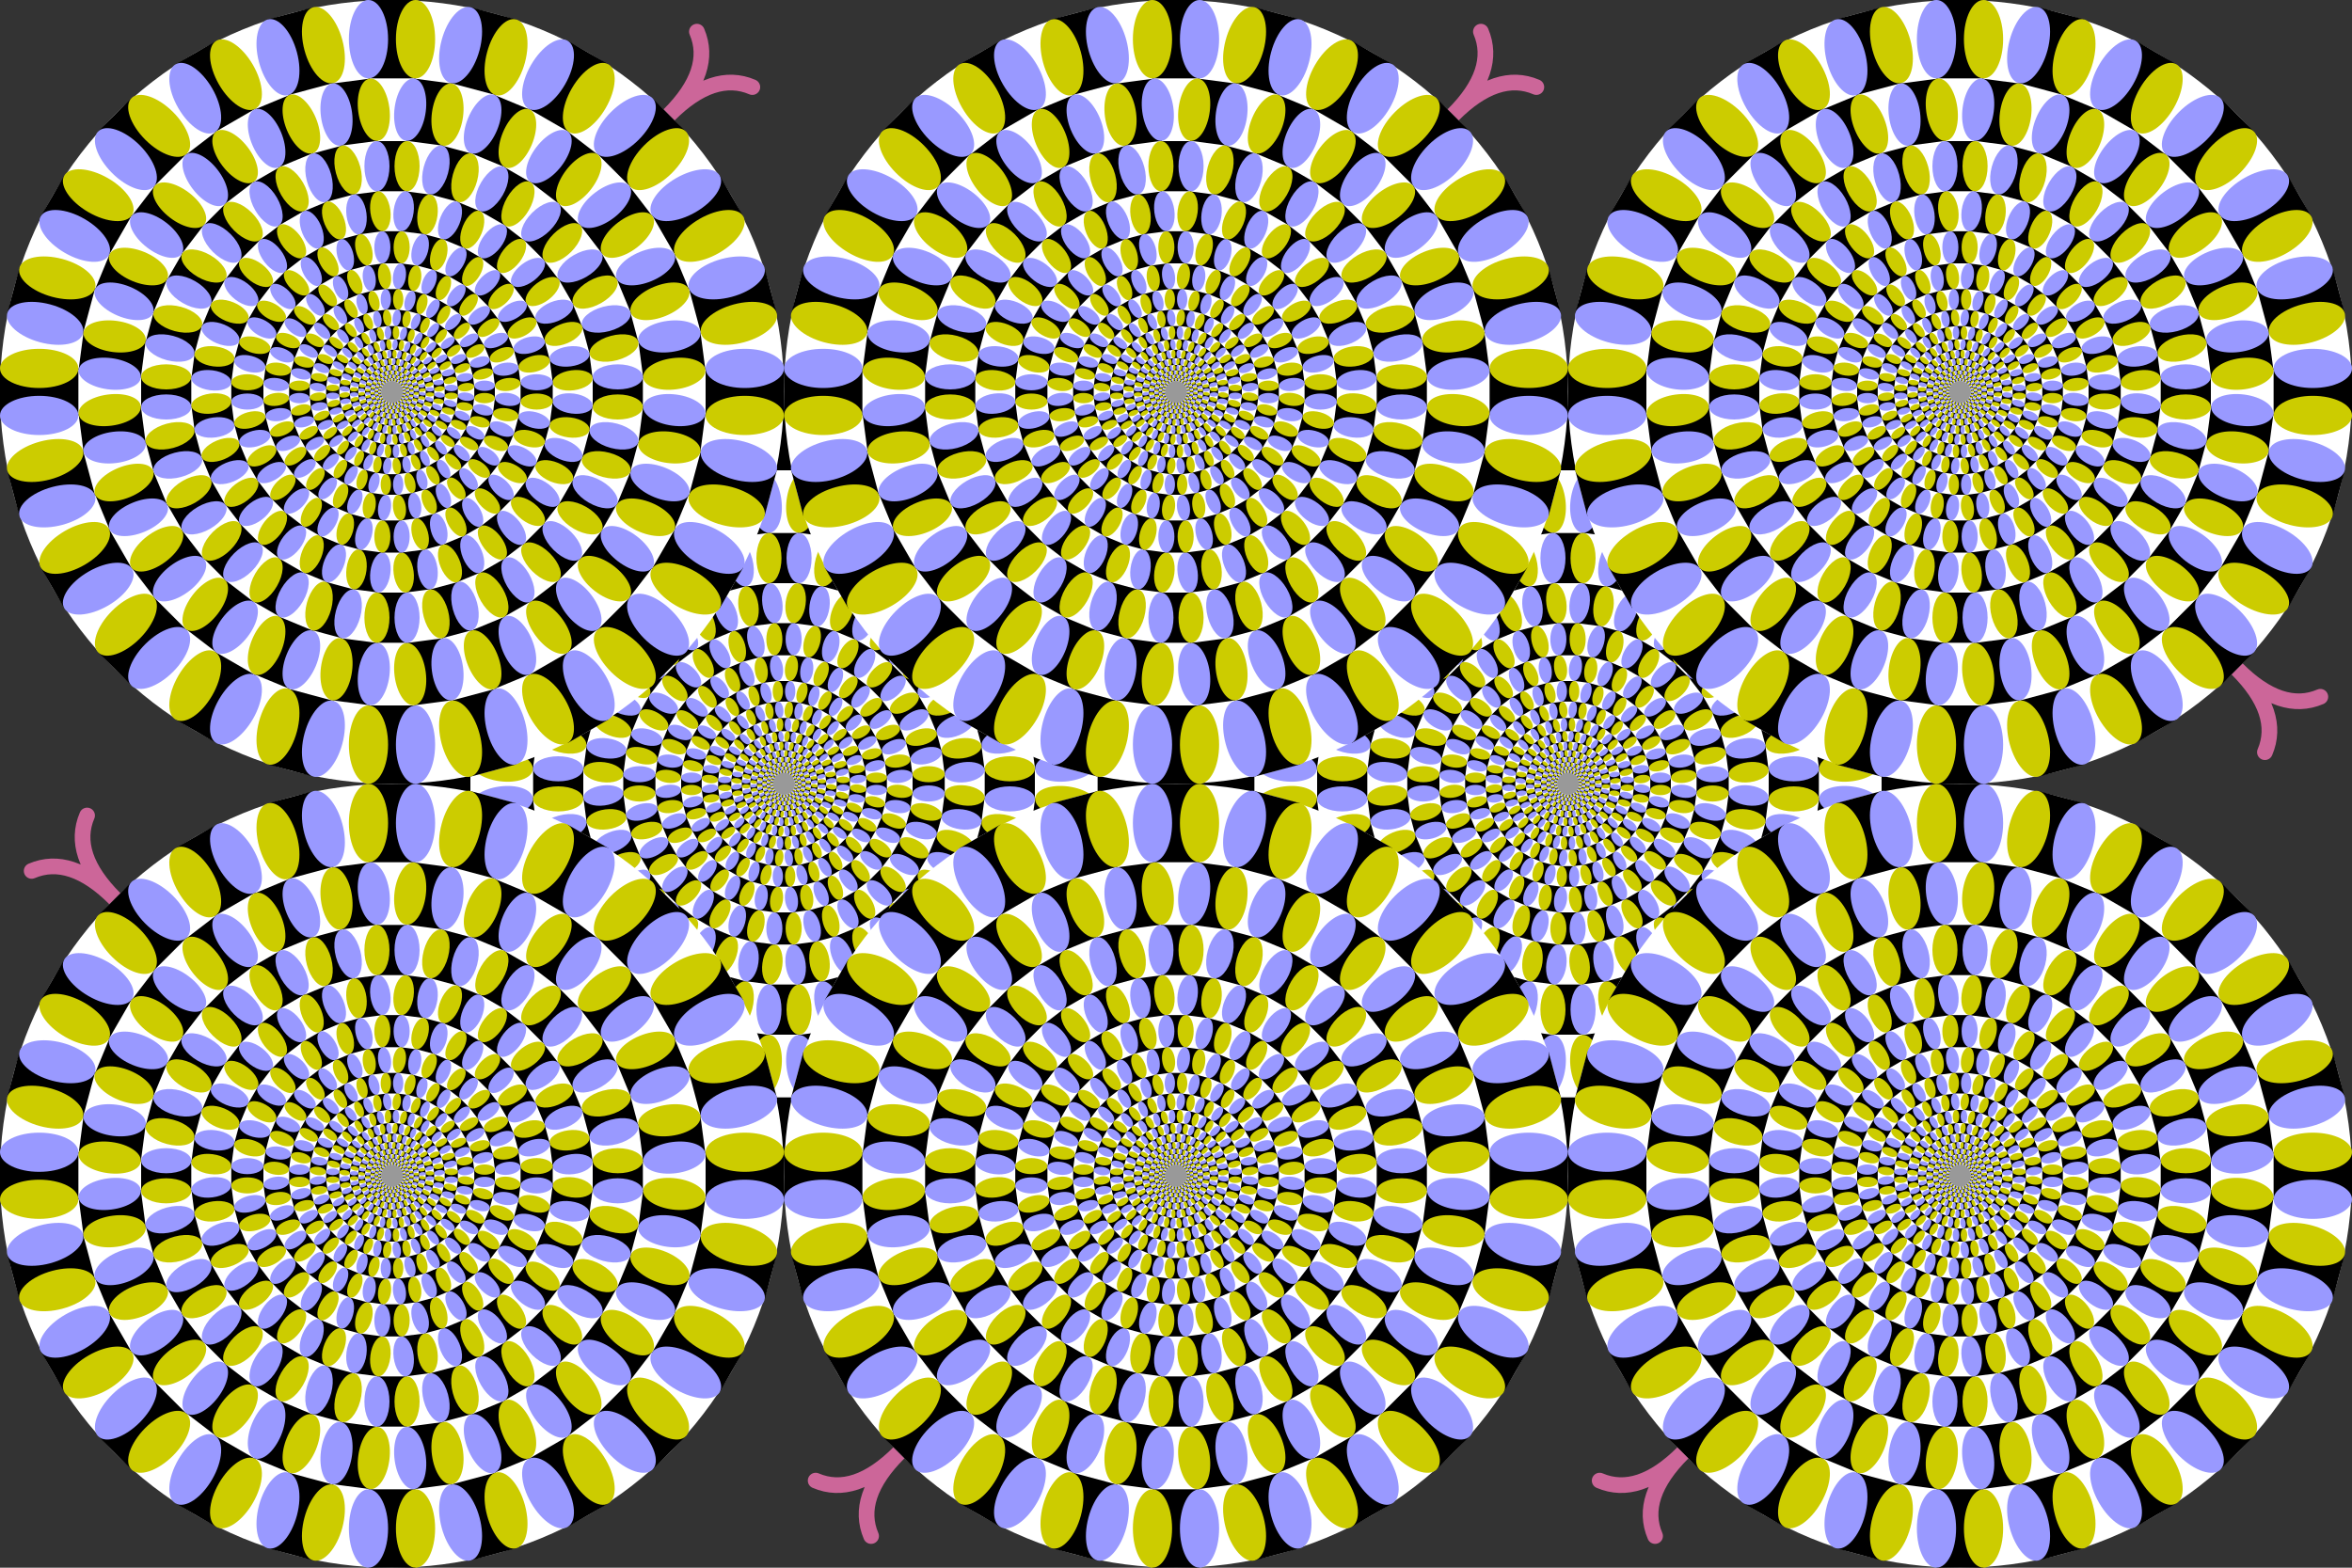 <!DOCTYPE svg PUBLIC "-//W3C//DTD SVG 1.1//EN" "http://www.w3.org/Graphics/SVG/1.1/DTD/svg11.dtd">
<svg version="1.1" xmlns="http://www.w3.org/2000/svg" xmlns:xlink="http://www.w3.org/1999/xlink" width="100%" height="100%" viewBox="-150 -100 300 200">
 <rect x="-150" y="-100" width="300" height="200" fill="#333333" stroke="none"/>
 <title>Rotating Snakes peripheral drift illusion</title>
 <desc>Rotating Snakes peripheral drift illusion, drawn by CMG Lee based on design by Kitaoka Akiyoshi.</desc>
 <defs>
  <path id="tongue" d="M -5 -60 Q 0 -58 0 -50 Q 0 -58 5 -60" stroke-linecap="round" stroke-width="2" stroke="#cc6699" fill="none"/>

  <g id="blob" transform="translate(0,-45)">
   <rect x="-3" y="-5" width="6" height="10" fill="#000000"/>
   <ellipse cx="-3" cy="0" rx="2.5" ry="5" fill="#9999ff"/>
   <ellipse cx="3" cy="0" rx="2.5" ry="5" fill="#cccc00"/>
  </g>
  <g id="blob6">
   <use xlink:href="#blob"/>
   <use xlink:href="#blob" transform="rotate(15)"/>
   <use xlink:href="#blob" transform="rotate(30)"/>
   <use xlink:href="#blob" transform="rotate(45)"/>
   <use xlink:href="#blob" transform="rotate(60)"/>
   <use xlink:href="#blob" transform="rotate(75)"/>
  </g>

  <g id="ring1">
   <use xlink:href="#blob6"/>
   <use xlink:href="#blob6" transform="rotate(90)"/>
   <use xlink:href="#blob6" transform="rotate(180)"/>
   <use xlink:href="#blob6" transform="rotate(270)"/>
  </g>
  <g id="ring2"><use xlink:href="#ring1"/><use xlink:href="#ring1" transform="scale(0.8) rotate(7.5)"/></g>
  <g id="ring4"><use xlink:href="#ring2"/><use xlink:href="#ring2" transform="scale(0.64)"/></g>
  <g id="ring8"><use xlink:href="#ring4"/><use xlink:href="#ring4" transform="scale(0.41)"/></g>
  <g id="ring16"><use xlink:href="#ring8"/><use xlink:href="#ring8" transform="scale(0.168)"/></g>
  <g id="ring32"><use xlink:href="#ring16"/><use xlink:href="#ring16" transform="scale(0.028)"/></g>

  <g id="disc">
   <circle cx="0" cy="0" r="50" fill="#ffffff"/>
   <circle cx="0" cy="0" r="1.407" fill="#999999"/>
   <use xlink:href="#ring16"/>
  </g>
  <g id="disc1x2">
   <use xlink:href="#disc" transform="translate(0,-50)"/>
   <use xlink:href="#disc" transform="translate(0,50) scale(-1,1)"/>
  </g>
  <g id="disc3x2">
   <use xlink:href="#disc1x2" transform="translate(-100,0)"/>
   <use xlink:href="#disc1x2" transform="scale(-1,1)"/>
   <use xlink:href="#disc1x2" transform="translate(100,0)"/>
  </g>
  <g id="disc1x3">
   <use xlink:href="#disc" transform="translate(0,-100)"/>
   <use xlink:href="#disc" transform="scale(-1,1)"/>
   <use xlink:href="#disc" transform="translate(0,100)"/>
  </g>
  <g id="disc4x3">
   <use xlink:href="#disc1x3" transform="translate(-150,0)"/>
   <use xlink:href="#disc1x3" transform="translate(-50,0) scale(-1,1)"/>
   <use xlink:href="#disc1x3" transform="translate(50,0)"/>
   <use xlink:href="#disc1x3" transform="translate(150,0) scale(-1,1)"/>
  </g>
 </defs>

 <use xlink:href="#disc1x2" transform="rotate(90)"/>
 <use xlink:href="#disc3x2"/>
 <use xlink:href="#tongue" transform="translate(-100,-50) rotate(45)"/>
 <use xlink:href="#tongue" transform="translate(-100,50) rotate(315)"/>
 <use xlink:href="#tongue" transform="translate(0,-50) rotate(45)"/>
 <use xlink:href="#tongue" transform="translate(0,50) rotate(225)"/>
 <use xlink:href="#tongue" transform="translate(100,-50) rotate(135)"/>
 <use xlink:href="#tongue" transform="translate(100,50) rotate(225)"/>
</svg>
